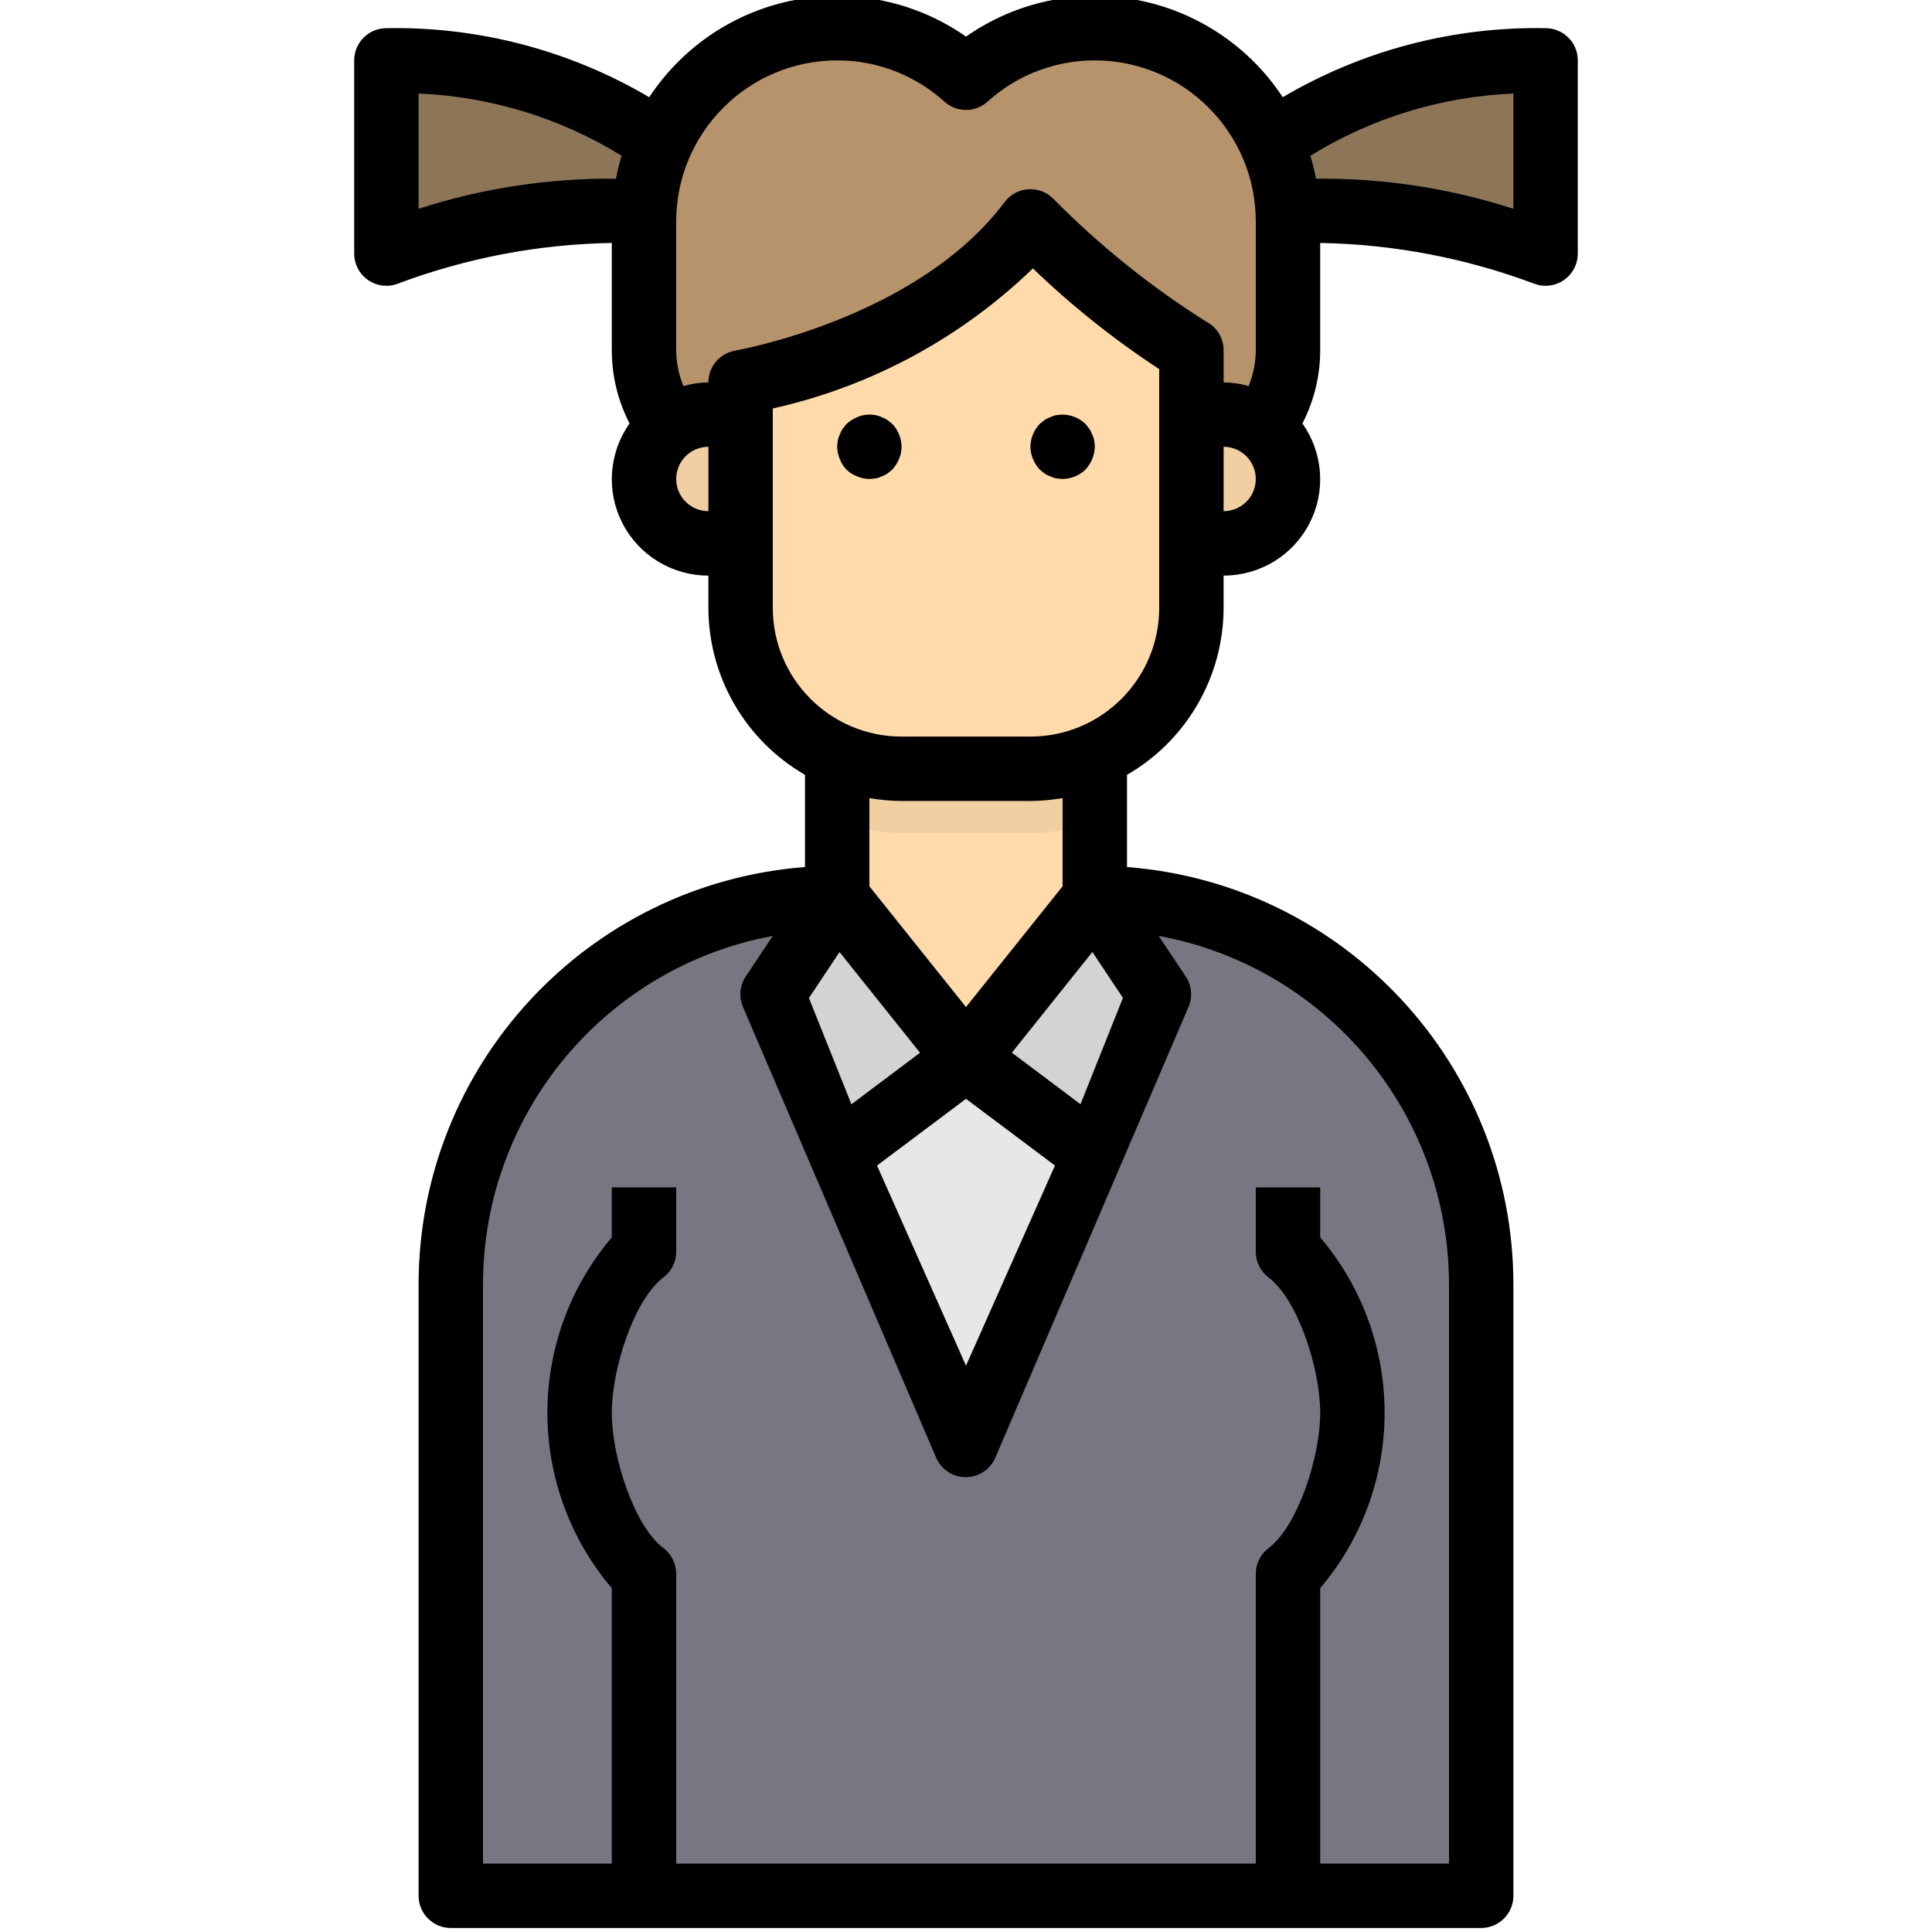 <?xml version="1.0"?>
<svg xmlns="http://www.w3.org/2000/svg" height="512px" viewBox="-87 1 479 480" width="512px" class=""><g><path d="m296.5 16v48s-37.52-14.48-64.082-9.84c-.156-6.047-1.52-12.004-4-17.52 19.832-14.129 43.742-21.379 68.082-20.641zm0 0" fill="#6a563d" data-original="#6A563D" class="active-path" style="fill:#8D7658" data-old_color="#89765E"/><path d="m232.5 472h-208v-152c0-53.02 42.98-96 96-96l-16 24 16 40 32 72 32-72 16-40-16-24c53.02 0 96 42.98 96 96v152zm0 0" fill="#787680" data-original="#787680" class=""/><path d="m232.5 56v32c0 6.922-2.246 13.66-6.398 19.199-2.773-2.07-6.141-3.191-9.602-3.199h-8v-16c-14.539-9.066-27.965-19.805-40-32-24 32-72 40-72 40v8h-8c-3.461.008-6.828 1.129-9.602 3.199-4.152-5.539-6.398-12.277-6.398-19.199v-32c-.016-.613.012-1.23.078-1.84.16-6.047 1.52-12.004 4-17.52 7.672-17.406 24.898-28.641 43.922-28.641 11.828-.027 23.242 4.367 32 12.32 8.758-7.953 20.172-12.348 32-12.32 19.02 0 36.246 11.234 43.918 28.641 2.48 5.516 3.844 11.473 4 17.52.07.609.098 1.227.082 1.84zm0 0" fill="#806749" data-original="#806749" class="" style="fill:#B6936A" data-old_color="#806749"/><path d="m226.102 107.199c4 3.043 6.363 7.773 6.398 12.801-.066 8.809-7.191 15.934-16 16h-8v-32h8c3.461.008 6.828 1.129 9.602 3.199zm0 0" fill="#f1cfa2" data-original="#F1CFA2" class=""/><path d="m208.5 104v48c-.035 15.906-9.445 30.301-24 36.719-5.059 2.16-10.5 3.277-16 3.281h-32c-5.5-.004-10.941-1.121-16-3.281-14.555-6.418-23.965-20.812-24-36.719v-56s48-8 72-40c12.035 12.195 25.461 22.934 40 32zm0 0" fill="#ffdaaa" data-original="#FFDAAA" class=""/><path d="m184.5 224 16 24-16 40-32-24zm0 0" fill="#d1d3d4" data-original="#D1D3D4" class=""/><path d="m184.5 188.719v35.281l-32 40-32-40v-35.281c5.059 2.16 10.5 3.277 16 3.281h32c5.5-.004 10.941-1.121 16-3.281zm0 0" fill="#ffdaaa" data-original="#FFDAAA" class=""/><path d="m184.5 288-32 72-32-72 32-24zm0 0" fill="#e6e7e8" data-original="#E6E7E8" class=""/><path d="m120.5 224 32 40-32 24-16-40zm0 0" fill="#d1d3d4" data-original="#D1D3D4" class=""/><path d="m96.5 104v32h-8c-8.809-.066-15.934-7.191-16-16 0-8.836 7.164-16 16-16zm0 0" fill="#f1cfa2" data-original="#F1CFA2" class=""/><path d="m76.578 36.641c-2.48 5.516-3.84 11.473-4 17.52-26.559-4.641-64.078 9.84-64.078 9.84v-48c24.34-.738 48.25 6.512 68.078 20.641zm0 0" fill="#6a563d" data-original="#6A563D" class="active-path" style="fill:#8D7658" data-old_color="#89765E"/><path d="m184.5 188.719v16c-5.059 2.16-10.5 3.277-16 3.281h-32c-5.5-.004-10.941-1.121-16-3.281v-16c5.059 2.16 10.5 3.277 16 3.281h32c5.5-.004 10.941-1.121 16-3.281zm0 0" fill="#f1cfa2" data-original="#F1CFA2" class=""/><path d="m183.859 108.961c-.176-.512-.418-.996-.719-1.441l-.961-1.199c-1.934-1.855-4.648-2.66-7.281-2.16-.5.086-.984.25-1.438.48-.512.176-.996.414-1.441.719l-1.199.961c-1.461 1.535-2.289 3.562-2.32 5.68.012 1.047.23 2.078.641 3.039.406.969.973 1.863 1.68 2.641l1.199.961c.445.301.93.543 1.441.719.453.23.938.395 1.438.48.531.09 1.066.141 1.602.16 2.117-.031 4.145-.859 5.68-2.32.707-.777 1.273-1.672 1.68-2.641.41-.961.629-1.992.641-3.039-.016-.535-.066-1.07-.16-1.602-.086-.5-.25-.984-.48-1.438zm0 0" data-original="#000000" class="" style="fill:#000000"/><path d="m132.98 105.359c-.445-.305-.93-.543-1.441-.719-.453-.23-.938-.395-1.438-.48-1.562-.328-3.184-.16-4.641.48-.969.406-1.863.973-2.641 1.68l-.961 1.199c-.301.445-.543.93-.719 1.441-.23.453-.395.938-.48 1.438-.094.531-.148 1.066-.16 1.602.012 1.047.23 2.078.641 3.039.727 2.012 2.309 3.594 4.32 4.32.961.41 1.992.629 3.039.641.535-.02 1.07-.07 1.602-.16.5-.086.984-.25 1.438-.48.512-.176.996-.418 1.441-.719l1.199-.961c.707-.777 1.273-1.672 1.68-2.641.41-.961.629-1.992.641-3.039-.031-2.117-.859-4.145-2.32-5.68zm0 0" data-original="#000000" class="" style="fill:#000000"/><path d="m296.5 8c-22.934-.43-45.539 5.508-65.305 17.152-8.297-12.609-21.344-21.32-36.168-24.156-14.82-2.836-30.164.445-42.527 9.098-12.367-8.652-27.707-11.934-42.531-9.098-14.82 2.836-27.867 11.547-36.164 24.156-19.766-11.645-42.371-17.582-65.305-17.152-4.418 0-8 3.582-8 8v48c0 2.637 1.301 5.105 3.473 6.598 2.176 1.492 4.945 1.816 7.406.867 17-6.383 34.965-9.801 53.121-10.105v26.641c-.004 6.336 1.512 12.582 4.414 18.215-5.184 7.312-5.852 16.906-1.727 24.863s12.348 12.945 21.312 12.922v8c.023 17.125 9.168 32.941 24 41.504v22.902c-54.121 4.207-95.918 49.309-96 103.594v152c0 4.418 3.582 8 8 8h256c4.418 0 8-3.582 8-8v-152c-.082-54.285-41.879-99.387-96-103.594v-22.902c14.832-8.562 23.977-24.379 24-41.504v-8c8.961.023 17.188-4.965 21.312-12.922s3.457-17.551-1.73-24.863c2.906-5.633 4.422-11.879 4.418-18.215v-26.641c18.156.324 36.121 3.738 53.129 10.105.914.355 1.887.535 2.871.535 4.418 0 8-3.582 8-8v-48c0-4.418-3.582-8-8-8zm-176 8c9.844-.012 19.336 3.641 26.633 10.246 3.047 2.758 7.688 2.758 10.734 0 7.297-6.605 16.789-10.258 26.633-10.246 22.082.027 39.973 17.918 40 40v32c-.02 3.059-.629 6.09-1.793 8.918-2.02-.582-4.105-.891-6.207-.918v-8c0-3.031-1.711-5.805-4.426-7.16-13.762-8.684-26.488-18.914-37.918-30.496-1.641-1.641-3.91-2.488-6.223-2.324-2.312.164-4.441 1.324-5.832 3.18-21.738 28.977-66.473 36.801-66.93 36.914-3.852.648-6.672 3.98-6.672 7.887-2.102.027-4.191.336-6.207.918-1.164-2.828-1.773-5.859-1.793-8.918v-32c.027-22.082 17.918-39.973 40-40zm-104 36.871v-28.633c17.859.75 35.227 6.07 50.441 15.457-.57 1.875-1.039 3.777-1.402 5.703-16.641-.172-33.203 2.352-49.039 7.473zm64 67.129c0-4.418 3.582-8 8-8v16c-4.418 0-8-3.582-8-8zm40.582 117.535 20 25.016-17.047 12.801-10.559-26.398zm31.418 36.465 22.105 16.574-22.105 49.73-22.105-49.73zm28.449 1.336-17.051-12.801 20-25.016 7.594 11.398zm91.551 44.664v144h-32v-68.426c21.336-25.133 21.336-62.016 0-87.152v-12.422h-16v16c0 2.52 1.184 4.891 3.199 6.398 7.199 5.434 12.801 22.52 12.801 33.602 0 11.078-5.602 28.176-12.801 33.602-2.016 1.508-3.199 3.879-3.199 6.398v72h-144v-72c0-2.52-1.188-4.891-3.199-6.398-7.199-5.434-12.801-22.523-12.801-33.602 0-11.082 5.602-28.176 12.801-33.602 2.012-1.508 3.199-3.879 3.199-6.398v-16h-16v12.422c-21.336 25.137-21.336 62.02 0 87.152v68.426h-32v-144c.066-42.395 30.32-78.73 72-86.48l-6.695 10.039c-1.473 2.191-1.773 4.965-.801 7.418l48.121 112.27c1.281 2.891 4.148 4.754 7.312 4.754 3.16 0 6.027-1.863 7.309-4.754l48.121-112.27c.973-2.453.676-5.227-.801-7.418l-6.695-10.039c41.734 7.695 72.051 44.043 72.129 86.48zm-96-98.801-24 30-24-30v-21.918c2.641.461 5.316.703 8 .719h32c2.684-.016 5.359-.258 8-.719zm24-69.199c0 17.672-14.328 32-32 32h-32c-17.672 0-32-14.328-32-32v-49.52c24.332-5.422 46.695-17.465 64.617-34.793 9.664 9.293 20.168 17.668 31.383 25.016zm16-24v-16c4.418 0 8 3.582 8 8s-3.582 8-8 8zm72-75.129c-15.836-5.125-32.398-7.648-49.039-7.473-.363-1.926-.832-3.828-1.402-5.703 15.215-9.387 32.582-14.707 50.441-15.457zm0 0" data-original="#000000" class="" style="fill:#000000"/></g> </svg>
